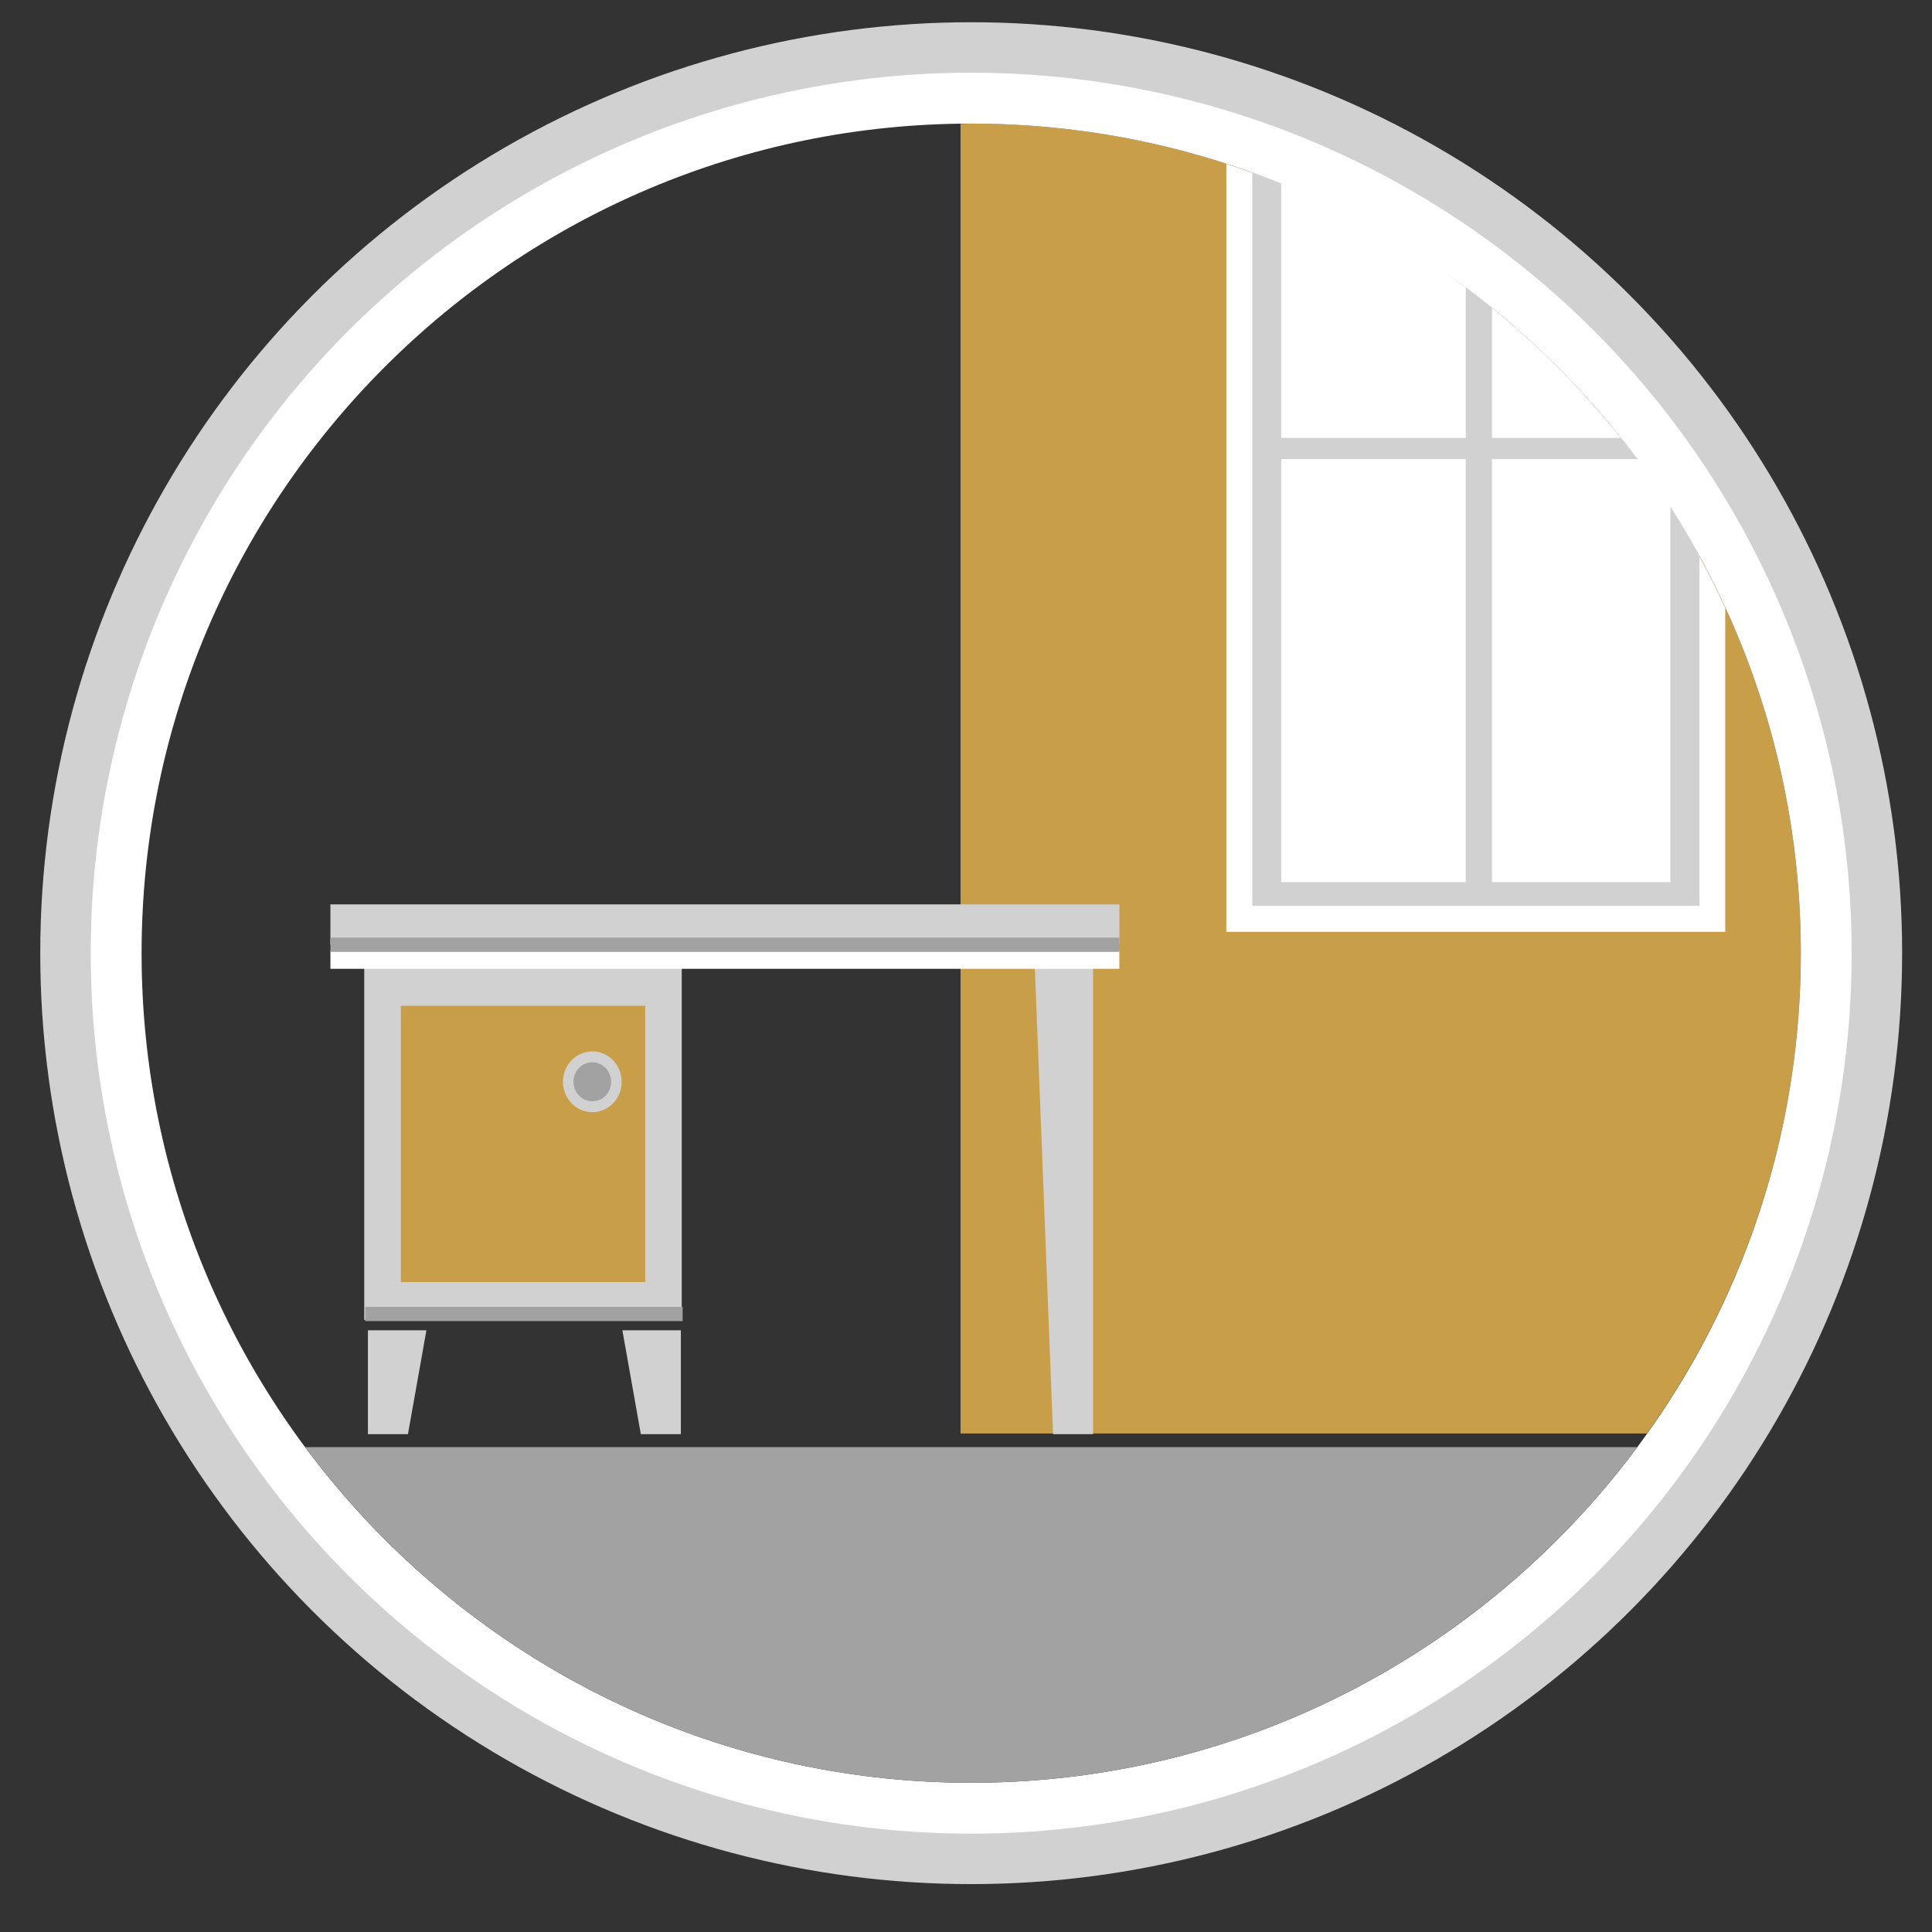 <?xml version="1.0" encoding="utf-8"?>
<!-- Generator: Adobe Illustrator 16.0.0, SVG Export Plug-In . SVG Version: 6.00 Build 0)  -->
<!DOCTYPE svg PUBLIC "-//W3C//DTD SVG 1.1//EN" "http://www.w3.org/Graphics/SVG/1.1/DTD/svg11.dtd">
<svg version="1.1" id="Layer_1" xmlns="http://www.w3.org/2000/svg" xmlns:xlink="http://www.w3.org/1999/xlink" x="0px" y="0px"
	 width="150px" height="150px" viewBox="0 0 150 150" enable-background="new 0 0 150 150" xml:space="preserve">
<rect x="0" y="0" width="150" height="150" fill="#333333" stroke="none"/>
<path fill="#C99E48" d="M75.402,9.596c-0.277,0-0.55,0.018-0.826,0.021v101.678h53.293c7.509-10.531,11.943-23.398,11.945-37.291
	C139.814,38.49,110.917,9.596,75.402,9.596z"/>
<path fill="#FFFFFF" d="M133.947,72.347V47.2c-7.477-16.264-21.526-28.897-38.735-34.474v59.621H133.947z"/>
<path fill="#D1D1D1" d="M131.938,70.329v-27.16c-7.506-13.702-19.848-24.391-34.713-29.76v56.92H131.938z"/>
<rect x="99.473" y="35.647" fill="#FFFFFF" width="14.33" height="32.839"/>
<rect x="115.837" y="35.647" fill="#FFFFFF" width="13.851" height="32.839"/>
<g>
	<g>
		<rect x="25.653" y="70.215" fill="#D1D1D1" width="61.256" height="3.138"/>
		<rect x="28.279" y="75.146" fill="#D1D1D1" width="24.651" height="27.336"/>
		<rect x="31.123" y="78.089" fill="#C99E48" width="18.97" height="21.448"/>
		<polygon fill="#D1D1D1" points="31.674,111.348 28.565,111.348 28.565,103.282 33.107,103.282 		"/>
		<polygon fill="#D1D1D1" points="52.862,111.348 49.754,111.348 48.321,103.282 52.862,103.282 		"/>
		<polygon fill="#D1D1D1" points="84.866,111.348 81.759,111.348 80.325,74.622 84.866,74.622 		"/>
		<ellipse fill="#D1D1D1" cx="45.987" cy="83.99" rx="2.28" ry="2.361"/>
		<ellipse fill="#A2A2A3" cx="45.987" cy="83.99" rx="1.463" ry="1.515"/>
	</g>
	<rect x="25.653" y="73.83" fill="#FFFFFF" width="61.251" height="1.389"/>
	<rect x="25.653" y="72.796" fill="#A2A2A3" width="61.251" height="1.11"/>
	<rect x="28.36" y="101.462" fill="#A2A2A3" width="24.641" height="1.108"/>
</g>
<path fill="#FFFFFF" d="M75.402,3.687c-38.836,0-70.318,31.482-70.318,70.317c0,38.837,31.482,70.32,70.318,70.32
	c38.836,0,70.321-31.482,70.321-70.32C145.723,35.169,114.238,3.687,75.402,3.687z M75.402,138.414
	c-35.515,0-64.409-28.895-64.409-64.41c0-35.515,28.894-64.408,64.409-64.408c35.515,0,64.413,28.894,64.413,64.408
	C139.813,109.52,110.917,138.414,75.402,138.414z"/>
<path fill="#A2A2A3" d="M75.402,138.414c21.159,0,39.961-10.258,51.711-26.059H23.691C35.44,128.156,54.245,138.414,75.402,138.414z
	"/>
<g>
	<circle fill="none" stroke="#D1D1D1" stroke-width="3.917" stroke-miterlimit="10" cx="75.403" cy="74.004" r="70.319"/>
</g>
<path fill="#FFFFFF" d="M99.473,34h14.33V22.328c-3.929-2.926-8.203-6.407-12.746-8.388h-1.584V34z"/>
<path fill="#FFFFFF" d="M125.827,34c-2.953-3.714-6.302-7.098-9.99-10.081V34H125.827z"/>
</svg>
